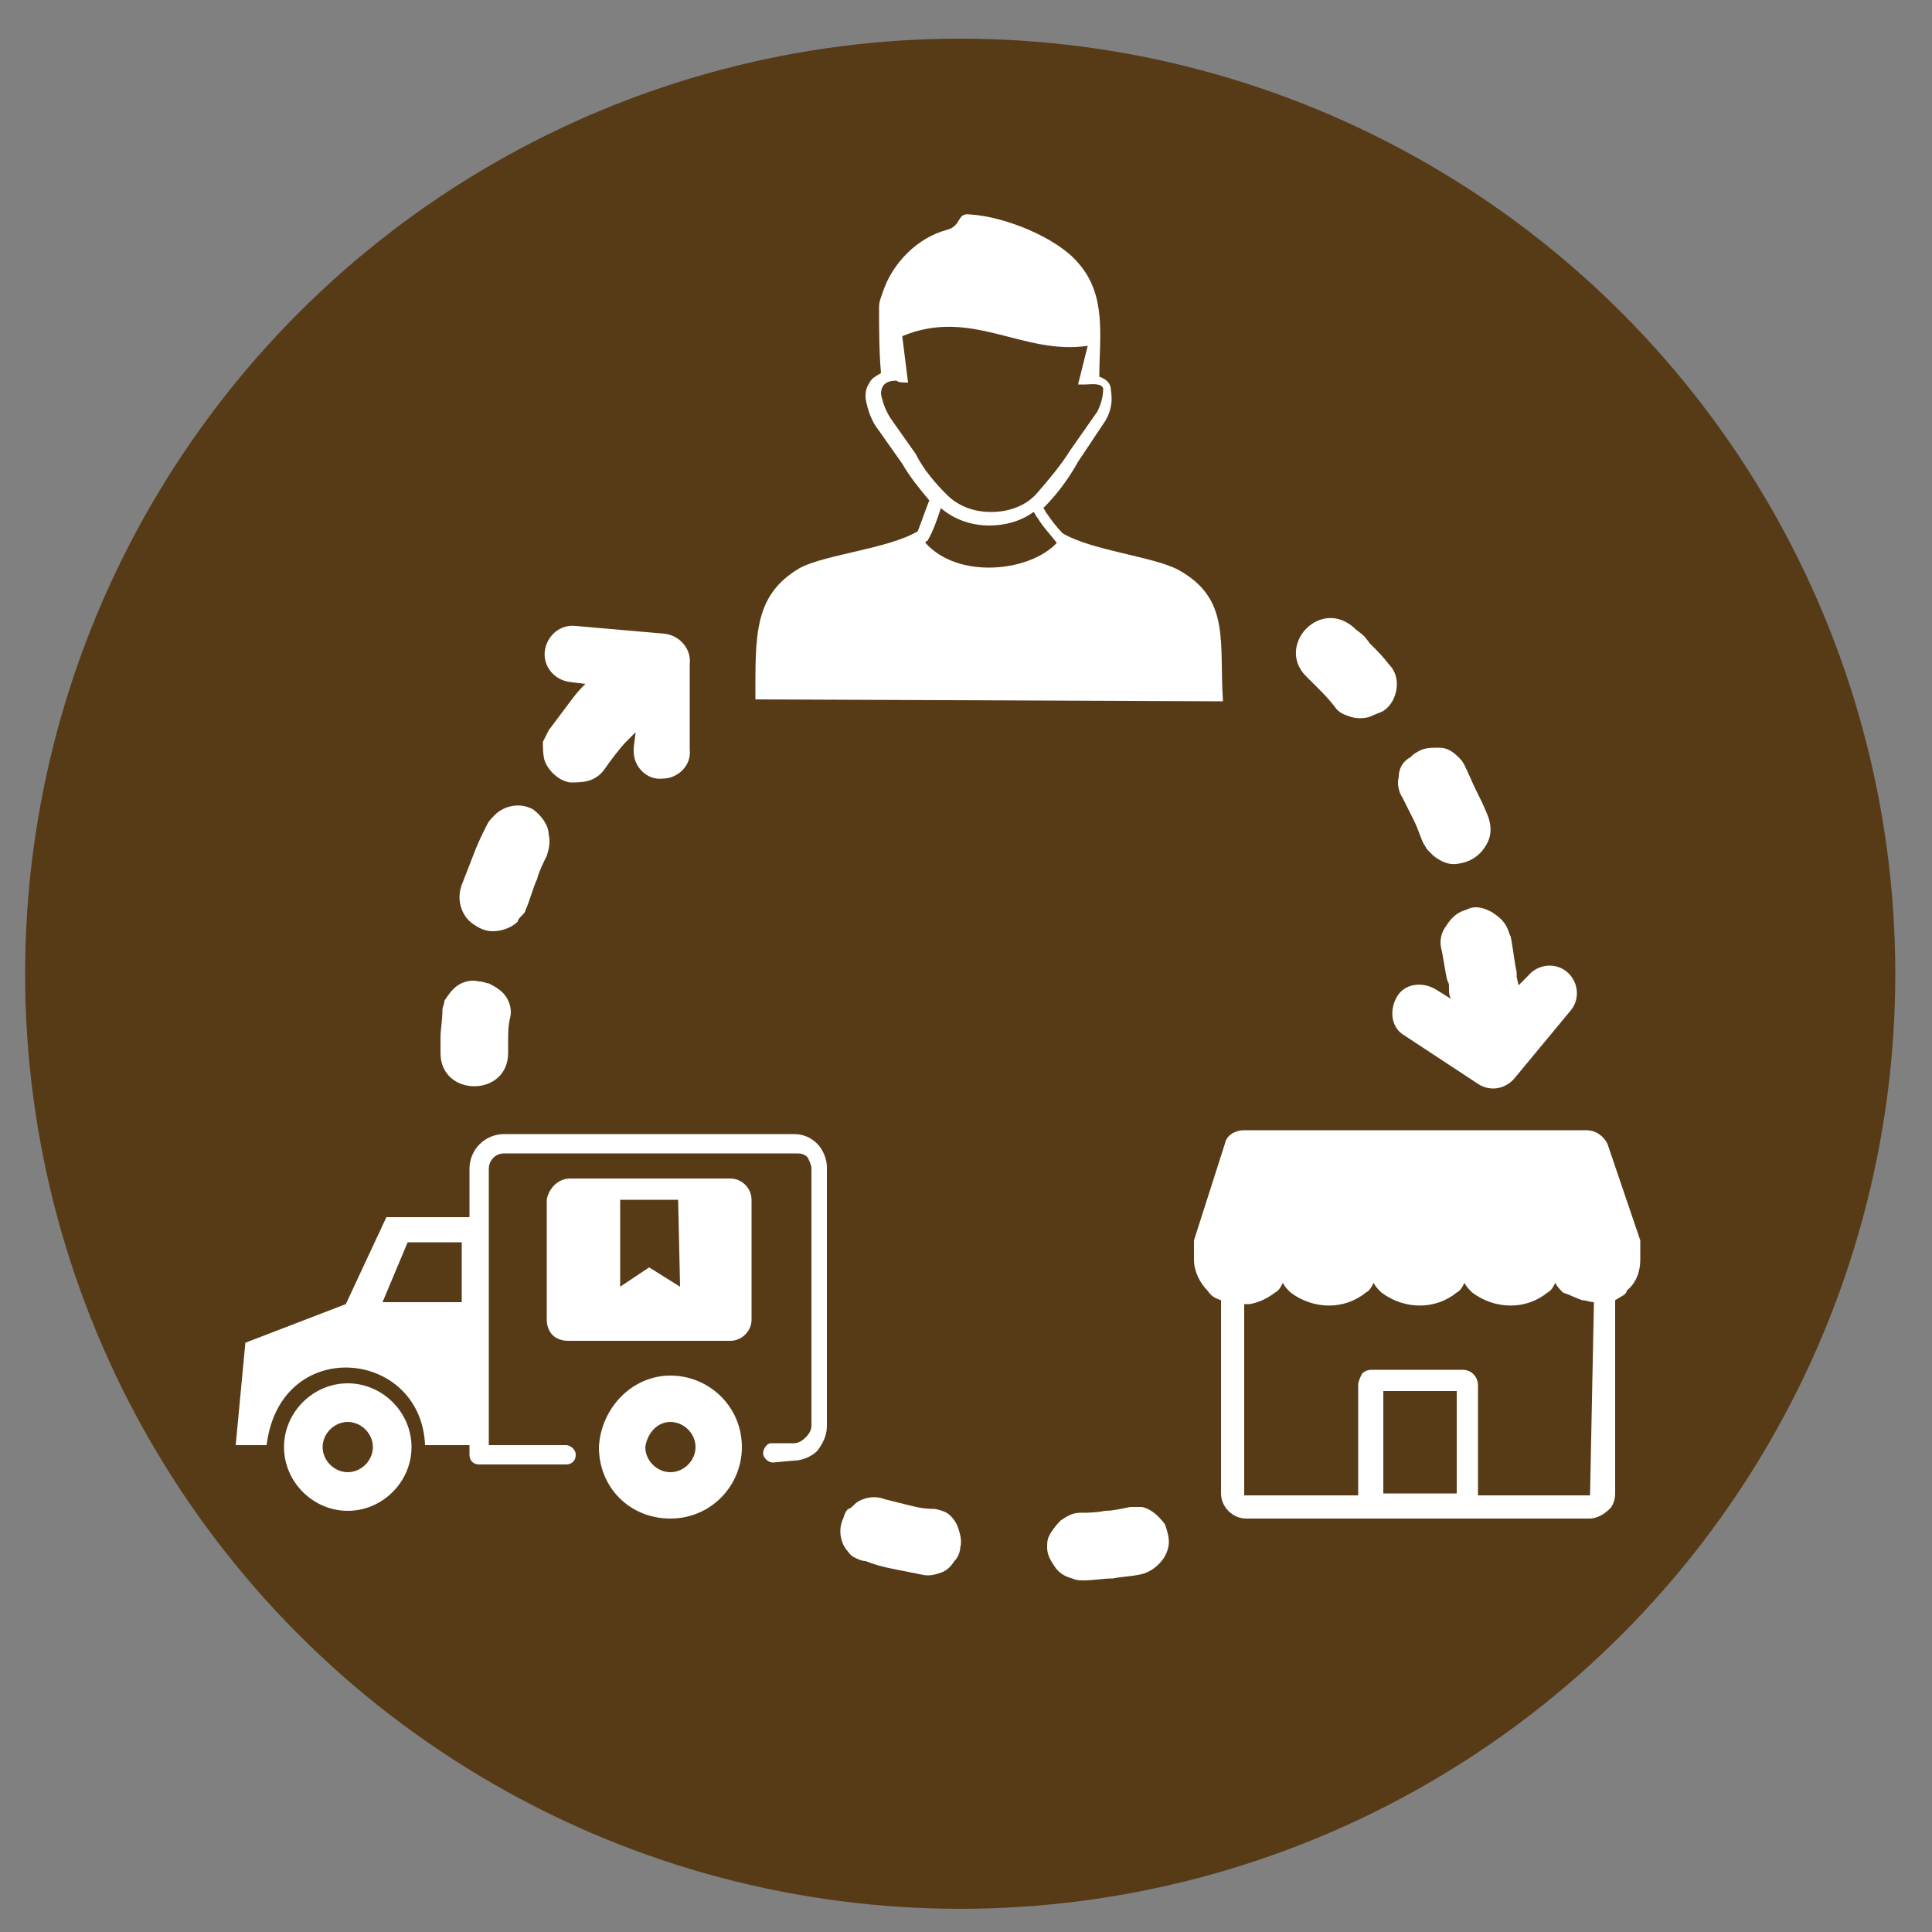 <?xml version="1.0" encoding="utf-8"?>
<!-- Generator: Adobe Illustrator 23.0.5, SVG Export Plug-In . SVG Version: 6.00 Build 0)  -->
<svg version="1.1" id="Layer_1" xmlns="http://www.w3.org/2000/svg" xmlns:xlink="http://www.w3.org/1999/xlink" x="0px" y="0px"
	 viewBox="0 0 100 100" style="enable-background:new 0 0 100 100;" xml:space="preserve">
<rect x="0" y="0" width="100" height="100" fill="#808080" stroke="none"/>
<style type="text/css">
	.st0{fill:#573B17;}
	.st1{fill-rule:evenodd;clip-rule:evenodd;fill:#573B17;}
	.st2{fill-rule:evenodd;clip-rule:evenodd;fill:#FFFFFF;}
</style>
<g>
	<path class="st0" d="M206.1,14.7L205.5,31l-6.1-4.2l-6.1,3.5l1.3-17.5l-8.7-1.2v36.7l32.1,3.7V16L206.1,14.7L206.1,14.7z
		 M259.5-32.1c0.3-0.1,0.7,0,1,0.2c0.5,0.2,0.8,0.7,0.8,1.2L261.5,7l14.1,1.9l0,0c0.3-0.1,0.7,0,1,0.2c0.5,0.2,0.8,0.7,0.8,1.2
		l0.3,38.7c0,0.5-0.2,0.9-0.6,1.2l-15.8,9.4c-0.2,0.2-0.5,0.3-0.8,0.3c-0.1,0-0.1,0-0.2,0l-41.1-4.6c-0.1,0-0.2,0-0.3,0l-35.2-4.5
		c-0.7,0-1.3-0.6-1.3-1.3V10l0,0c0-0.5,0.3-1,0.8-1.3l18.5-8.1v-27l0,0c0-0.5,0.3-1,0.8-1.3l20.6-9.1l0,0c0.2-0.1,0.5-0.1,0.7-0.1
		L259.5-32.1L259.5-32.1L259.5-32.1z M260.3,9.6L247.9,17l12.3,1.6l11.8-7.4L260.3,9.6L260.3,9.6z M201.7,7V3.6l-13.1,5.8l7.5,1
		L201.7,7L201.7,7z M245.6-19.6v34.8l11.8-7.1l1.4-1.2l-0.3-34.8L245.6-19.6L245.6-19.6L245.6-19.6z M242.2,16.1v-36l-16.8-2.2
		l-0.6,16.7l-6.1-4.2l-6.1,3.5l1.3-17.5l-9.4-1.2v36.7L242.2,16.1L242.2,16.1L242.2,16.1z M240.2-32l-12.9,7.3l16.8,2.1l11.8-7.4
		L240.2-32L240.2-32L240.2-32z M215.5-26.2l12.5-7.4l-4.1-0.5l-15.9,7L215.5-26.2L215.5-26.2z M261.7,21.4v34.8l13.3-7.9l-0.3-35.1
		L261.7,21.4L261.7,21.4L261.7,21.4z M258.4,57.1V21.1l-16.8-2.2L241,35.5l-6.1-4.2l-6.1,3.5l1.3-17.5l-8.7-0.9v36.7L258.4,57.1
		L258.4,57.1L258.4,57.1z"/>
</g>
<g>
	<circle class="st1" cx="49.7" cy="50.4" r="48.4"/>
	<path class="st2" d="M18,71.6c1.8,0,3.3,1.5,3.3,3.3c0,1.8-1.5,3.3-3.3,3.3c-1.8,0-3.3-1.5-3.3-3.3C14.7,73.1,16.2,71.6,18,71.6
		L18,71.6z M82.5,67.5c0,0,0-0.1,0-0.1c-0.2,0-0.4-0.1-0.6-0.1c-0.3-0.1-0.7-0.3-1-0.4c-0.2-0.2-0.3-0.3-0.4-0.5
		c-0.1,0.2-0.2,0.4-0.4,0.5c-1.1,0.9-2.7,0.9-3.9,0c-0.2-0.2-0.3-0.3-0.4-0.5c-0.1,0.2-0.2,0.4-0.4,0.5c-1.1,0.9-2.7,0.9-3.9,0
		c-0.2-0.2-0.3-0.3-0.4-0.5c-0.1,0.2-0.2,0.4-0.4,0.5c-1.1,0.9-2.7,0.9-3.9,0c-0.2-0.2-0.3-0.3-0.4-0.5c-0.1,0.2-0.2,0.4-0.4,0.5
		c-0.4,0.3-0.8,0.5-1.3,0.6h-0.3c0,0,0,0.1,0,0.1v9.8c0,0,0,0,0,0c0,0,0,0,0.1,0h5.8v-5.7c0-0.2,0.1-0.4,0.2-0.6
		c0.2-0.2,0.4-0.2,0.6-0.2h4.6c0.5,0,0.8,0.4,0.8,0.8v5.7h5.8c0,0,0,0,0,0c0,0,0,0,0,0L82.5,67.5L82.5,67.5z M44.3,77.8
		c0.4-0.3,1-0.4,1.5-0.2c0.4,0.1,0.8,0.2,1.2,0.3c0.4,0.1,0.8,0.2,1.3,0.2c0.2,0,0.5,0.1,0.7,0.2c0.3,0.2,0.5,0.5,0.6,0.8
		c0.1,0.3,0.2,0.7,0.1,1c0,0.2-0.1,0.5-0.3,0.7c-0.2,0.3-0.4,0.5-0.7,0.6l0,0c-0.3,0.1-0.6,0.2-1,0.1h0c-0.5-0.1-1-0.2-1.5-0.3
		c-0.5-0.1-0.9-0.2-1.4-0.4l0,0c-0.2,0-0.4-0.1-0.6-0.2c-0.2-0.1-0.3-0.3-0.4-0.4c-0.3-0.4-0.4-1-0.2-1.5c0.1-0.2,0.1-0.4,0.3-0.6
		C44,78.1,44.1,78,44.3,77.8L44.3,77.8z M54.9,78.7c0.3-0.2,0.6-0.4,1-0.4c0.4,0,0.8,0,1.3-0.1l0,0c0.4,0,0.8-0.1,1.3-0.2
		c0.1,0,0.2,0,0.3,0c0.1,0,0.2,0,0.3,0l0,0c0.5,0.1,0.9,0.5,1.2,0.9c0.1,0.3,0.2,0.6,0.2,0.9c0,0.3-0.1,0.6-0.3,0.9
		c-0.3,0.4-0.7,0.7-1.2,0.8h0c-0.5,0.1-0.9,0.1-1.4,0.2c-0.5,0-1,0.1-1.5,0.1c-0.2,0-0.4,0-0.6-0.1c-0.4-0.1-0.7-0.3-0.9-0.6
		c-0.2-0.3-0.4-0.6-0.4-1c0-0.2,0-0.4,0.1-0.6l0,0C54.4,79.3,54.6,79,54.9,78.7L54.9,78.7L54.9,78.7z M71.6,77.3h3.8V72h-3.8V77.3z
		 M83.6,67.3c0,0.1,0,0.2,0,0.2v9.8c0,0.3-0.1,0.7-0.4,0.9c-0.2,0.2-0.6,0.4-0.9,0.4H64.5c-0.7,0-1.3-0.6-1.3-1.3v-9.8
		c0-0.1,0-0.2,0-0.2c-0.3-0.1-0.5-0.2-0.7-0.5c-0.4-0.4-0.7-1-0.7-1.6v-0.9l0,0c0,0,0-0.1,0-0.1l1.6-5c0.1-0.5,0.6-0.7,1-0.7h17.7
		c0.5,0,0.9,0.3,1.1,0.7l1.7,5c0,0,0,0.1,0,0.1l0,0v0.9c0,0.6-0.2,1.2-0.7,1.6C84.2,67,83.9,67.1,83.6,67.3L83.6,67.3z M32.9,37.9
		c-0.2,0.2-0.3,0.3-0.5,0.5l0,0c-0.3,0.3-0.9,1.1-1.1,1.4c-0.2,0.3-0.5,0.5-0.8,0.6l0,0c-0.3,0.1-0.7,0.1-1,0.1l0,0
		c-0.6-0.1-1.1-0.6-1.3-1.1c-0.1-0.3-0.1-0.7-0.1-1c0.1-0.2,0.2-0.4,0.3-0.6l0,0c0.3-0.4,0.9-1.2,1.2-1.6c0.3-0.4,0.4-0.5,0.7-0.8
		l0,0l0,0l-0.8-0.1c-0.8-0.1-1.4-0.8-1.3-1.6c0.1-0.8,0.8-1.4,1.6-1.3l4.6,0.4c0.8,0.1,1.4,0.8,1.3,1.6c0,0,0,0,0,0v4.4
		c0.1,0.8-0.6,1.5-1.4,1.5c-0.8,0.1-1.5-0.6-1.5-1.4c0-0.1,0-0.1,0-0.2L32.9,37.9L32.9,37.9z M39.1,36.2c0-3.3-0.1-5.4,2.3-6.8
		c1.3-0.7,4.6-1,6.1-1.9c0.2-0.5,0.4-1.1,0.6-1.6v0c-0.5-0.6-1-1.2-1.4-1.9l-1.2-1.7c-0.4-0.5-0.6-1.1-0.7-1.7c0-0.2,0-0.4,0.1-0.6
		c0.1-0.2,0.2-0.4,0.4-0.5c0.1-0.1,0.2-0.1,0.3-0.2c-0.1-1.1-0.1-2.3-0.1-3.4c0-0.3,0.1-0.5,0.2-0.8c0.5-1.5,1.8-2.8,3.3-3.2
		c0.8-0.2,0.5-0.9,1.2-0.8c1.8,0.1,4.5,1.2,5.6,2.5c1.5,1.7,1.1,3.8,1.1,5.9l0,0c0.3,0.1,0.6,0.3,0.6,0.7c0.1,0.6,0,1.1-0.3,1.6l0,0
		c0,0,0,0,0,0l-1.4,2.1c-0.5,0.9-1.1,1.7-1.8,2.4l0,0c0.1,0.1,0.1,0.2,0.2,0.3c0.2,0.3,0.5,0.7,0.8,1c1.5,0.9,4.7,1.2,6,1.9
		c2.7,1.5,2.1,3.7,2.3,6.8L39.1,36.2z M47.9,28.1c1.7,1.9,5.4,1.5,6.8,0c-0.3-0.4-0.7-0.8-1-1.3c-0.1-0.1-0.1-0.2-0.2-0.3
		c-0.7,0.5-1.5,0.7-2.3,0.7c-0.9,0-1.8-0.3-2.5-0.9c-0.2,0.6-0.4,1.2-0.7,1.7C47.9,28,47.9,28.1,47.9,28.1L47.9,28.1z M46.4,19.7
		c-0.5,0-0.8,0.2-0.8,0.7c0.1,0.5,0.3,1,0.6,1.4l0,0l1.2,1.7c0.4,0.8,1,1.5,1.6,2.1c0.6,0.6,1.4,0.9,2.3,0.9c0.9,0,1.8-0.3,2.4-1
		c0.6-0.7,1.2-1.4,1.7-2.2l1.4-2c0.2-0.4,0.3-0.8,0.3-1.2c-0.1-0.3-0.7-0.2-0.9-0.2c-0.1,0-0.2,0-0.4,0l0.5-2c-3.4,0.5-6-2-9.6-0.5
		l0.3,2.4C46.7,19.8,46.5,19.8,46.4,19.7L46.4,19.7z M79.1,50.5c0.5-0.6,1.4-0.7,2-0.2c0.6,0.5,0.7,1.4,0.2,2l-2.9,3.5
		c-0.5,0.6-1.3,0.7-1.9,0.3l-3.8-2.5c-0.7-0.4-0.8-1.3-0.4-2c0.4-0.7,1.3-0.8,2-0.4l0.8,0.5c-0.1-0.2-0.1-0.3-0.1-0.5
		c0-0.4,0-0.2-0.1-0.5c-0.1-0.4-0.2-1.2-0.3-1.6c-0.1-0.4,0-0.8,0.2-1.1l0,0c0.2-0.3,0.4-0.6,0.8-0.8c0.2-0.1,0.3-0.1,0.5-0.2l0,0
		c0.4-0.1,0.7,0,1.1,0.2c0.3,0.2,0.6,0.4,0.8,0.8c0.1,0.2,0.1,0.3,0.2,0.5l0,0c0.1,0.5,0.2,1.4,0.3,1.8c0,0.4,0,0.2,0.1,0.7l0,0l0,0
		L79.1,50.5L79.1,50.5z M67.6,35c0.3,0.3,0.3,0.3,0.6,0.6l0,0c0.3,0.3,0.6,0.6,0.9,1c0.2,0.3,0.5,0.4,0.8,0.5l0,0
		c0.3,0.1,0.7,0.1,1,0l0,0c0.2-0.1,0.5-0.2,0.7-0.3c0.3-0.2,0.5-0.5,0.6-0.8c0.2-0.6,0.1-1.2-0.3-1.6l0,0c-0.3-0.4-0.6-0.7-1-1.1
		c-0.3-0.4-0.3-0.4-0.7-0.7l0,0C68.4,30.8,66,33.4,67.6,35L67.6,35z M72.4,40.2c-0.1,0.4,0,0.8,0.2,1.1c0.2,0.4,0.4,0.8,0.6,1.2
		c0.2,0.4,0.3,0.8,0.5,1.2l0,0c0.1,0.1,0.1,0.2,0.2,0.3l0,0c0.1,0.1,0.2,0.2,0.3,0.3v0c0.4,0.3,0.8,0.5,1.3,0.4
		c0.7-0.1,1.2-0.5,1.5-1.1c0.2-0.4,0.2-0.9,0-1.4c-0.2-0.5-0.4-0.9-0.6-1.3c-0.2-0.4-0.4-0.9-0.6-1.3l0,0c-0.1-0.2-0.2-0.3-0.3-0.4
		c-0.3-0.3-0.6-0.5-1-0.5s-0.8,0-1.1,0.2c-0.2,0.1-0.3,0.2-0.4,0.3C72.6,39.4,72.4,39.8,72.4,40.2L72.4,40.2L72.4,40.2z M26.2,51.6
		c0.2,0.3,0.3,0.7,0.2,1.1c-0.1,0.4-0.1,0.8-0.1,1.2c0,0.2,0,0.4,0,0.6c0,2.3-3.5,2.3-3.5,0l0,0c0-0.5,0-0.4,0-0.8s0.1-0.9,0.1-1.4
		l0,0c0-0.2,0.1-0.3,0.1-0.5c0.2-0.3,0.4-0.6,0.7-0.8c0.3-0.2,0.7-0.3,1.1-0.2l0,0c0.2,0,0.4,0.1,0.5,0.1
		C25.7,51.1,26,51.3,26.2,51.6L26.2,51.6L26.2,51.6z M28.4,43.2c0.1,0.4,0,0.8-0.1,1.1c-0.2,0.4-0.4,0.8-0.5,1.2
		c-0.2,0.4-0.4,1.2-0.6,1.6v0c0,0.1-0.1,0.2-0.2,0.3v0c-0.1,0.1-0.2,0.2-0.2,0.3l0,0c-0.3,0.3-0.8,0.5-1.3,0.5
		c-0.3,0-0.6-0.1-0.9-0.3c-0.7-0.4-1-1.3-0.7-2.1c0.2-0.5,0.5-1.3,0.7-1.8c0.2-0.5,0.4-0.9,0.6-1.3l0,0c0.1-0.2,0.2-0.3,0.3-0.4
		c0.5-0.6,1.4-0.8,2.1-0.4C28,42.2,28.4,42.7,28.4,43.2L28.4,43.2z M29.5,61h8.3c0.6,0,1.1,0.5,1.1,1.1c0,0,0,0,0,0v6.2
		c0,0.6-0.5,1.1-1.1,1.1h-8.4c-0.3,0-0.6-0.1-0.8-0.3s-0.3-0.5-0.3-0.8v-6.2C28.4,61.5,28.9,61,29.5,61z M32.1,62.1h3l0.1,4.5
		l-1.6-1l-1.5,1L32.1,62.1L32.1,62.1z M34.7,71.2c2,0,3.7,1.6,3.7,3.7c0,2-1.6,3.7-3.7,3.7s-3.7-1.6-3.7-3.7
		C31.1,72.9,32.7,71.2,34.7,71.2L34.7,71.2z M34.7,73.6c0.7,0,1.3,0.6,1.3,1.3c0,0.7-0.6,1.3-1.3,1.3s-1.3-0.6-1.3-1.3l0,0
		C33.5,74.2,34,73.6,34.7,73.6L34.7,73.6z M40,75.7c-0.2,0-0.5-0.2-0.5-0.5v0c0-0.2,0.2-0.5,0.4-0.5c0,0,0,0,0,0h1.2
		c0.2,0,0.4-0.1,0.6-0.3c0.2-0.2,0.3-0.4,0.3-0.6V60.5c0-0.2-0.1-0.4-0.2-0.6l0,0c-0.2-0.2-0.4-0.2-0.6-0.2H26.1
		c-0.5,0-0.8,0.4-0.8,0.8v14.3h4c0.2,0,0.5,0.2,0.5,0.5s-0.2,0.5-0.5,0.5h-4.5c-0.3,0-0.5-0.2-0.5-0.5v-0.5h-2.3
		c-0.2-5-7.5-5.7-8.2,0h-1.6l0.5-5.3l5.2-2l2.1-4.5h4.3v-2.5c0-1,0.8-1.8,1.8-1.8h15c0.5,0,0.9,0.2,1.2,0.5l0,0
		c0.3,0.3,0.5,0.8,0.5,1.2v13.4c0,0.5-0.2,0.9-0.5,1.3c-0.3,0.3-0.8,0.5-1.2,0.5L40,75.7z M21.1,64.3h2.8v3.1h-4.1L21.1,64.3
		L21.1,64.3z M18,73.6c0.7,0,1.3,0.6,1.3,1.3c0,0.7-0.6,1.3-1.3,1.3c-0.7,0-1.3-0.6-1.3-1.3l0,0C16.7,74.2,17.3,73.6,18,73.6z"/>
</g>
</svg>
